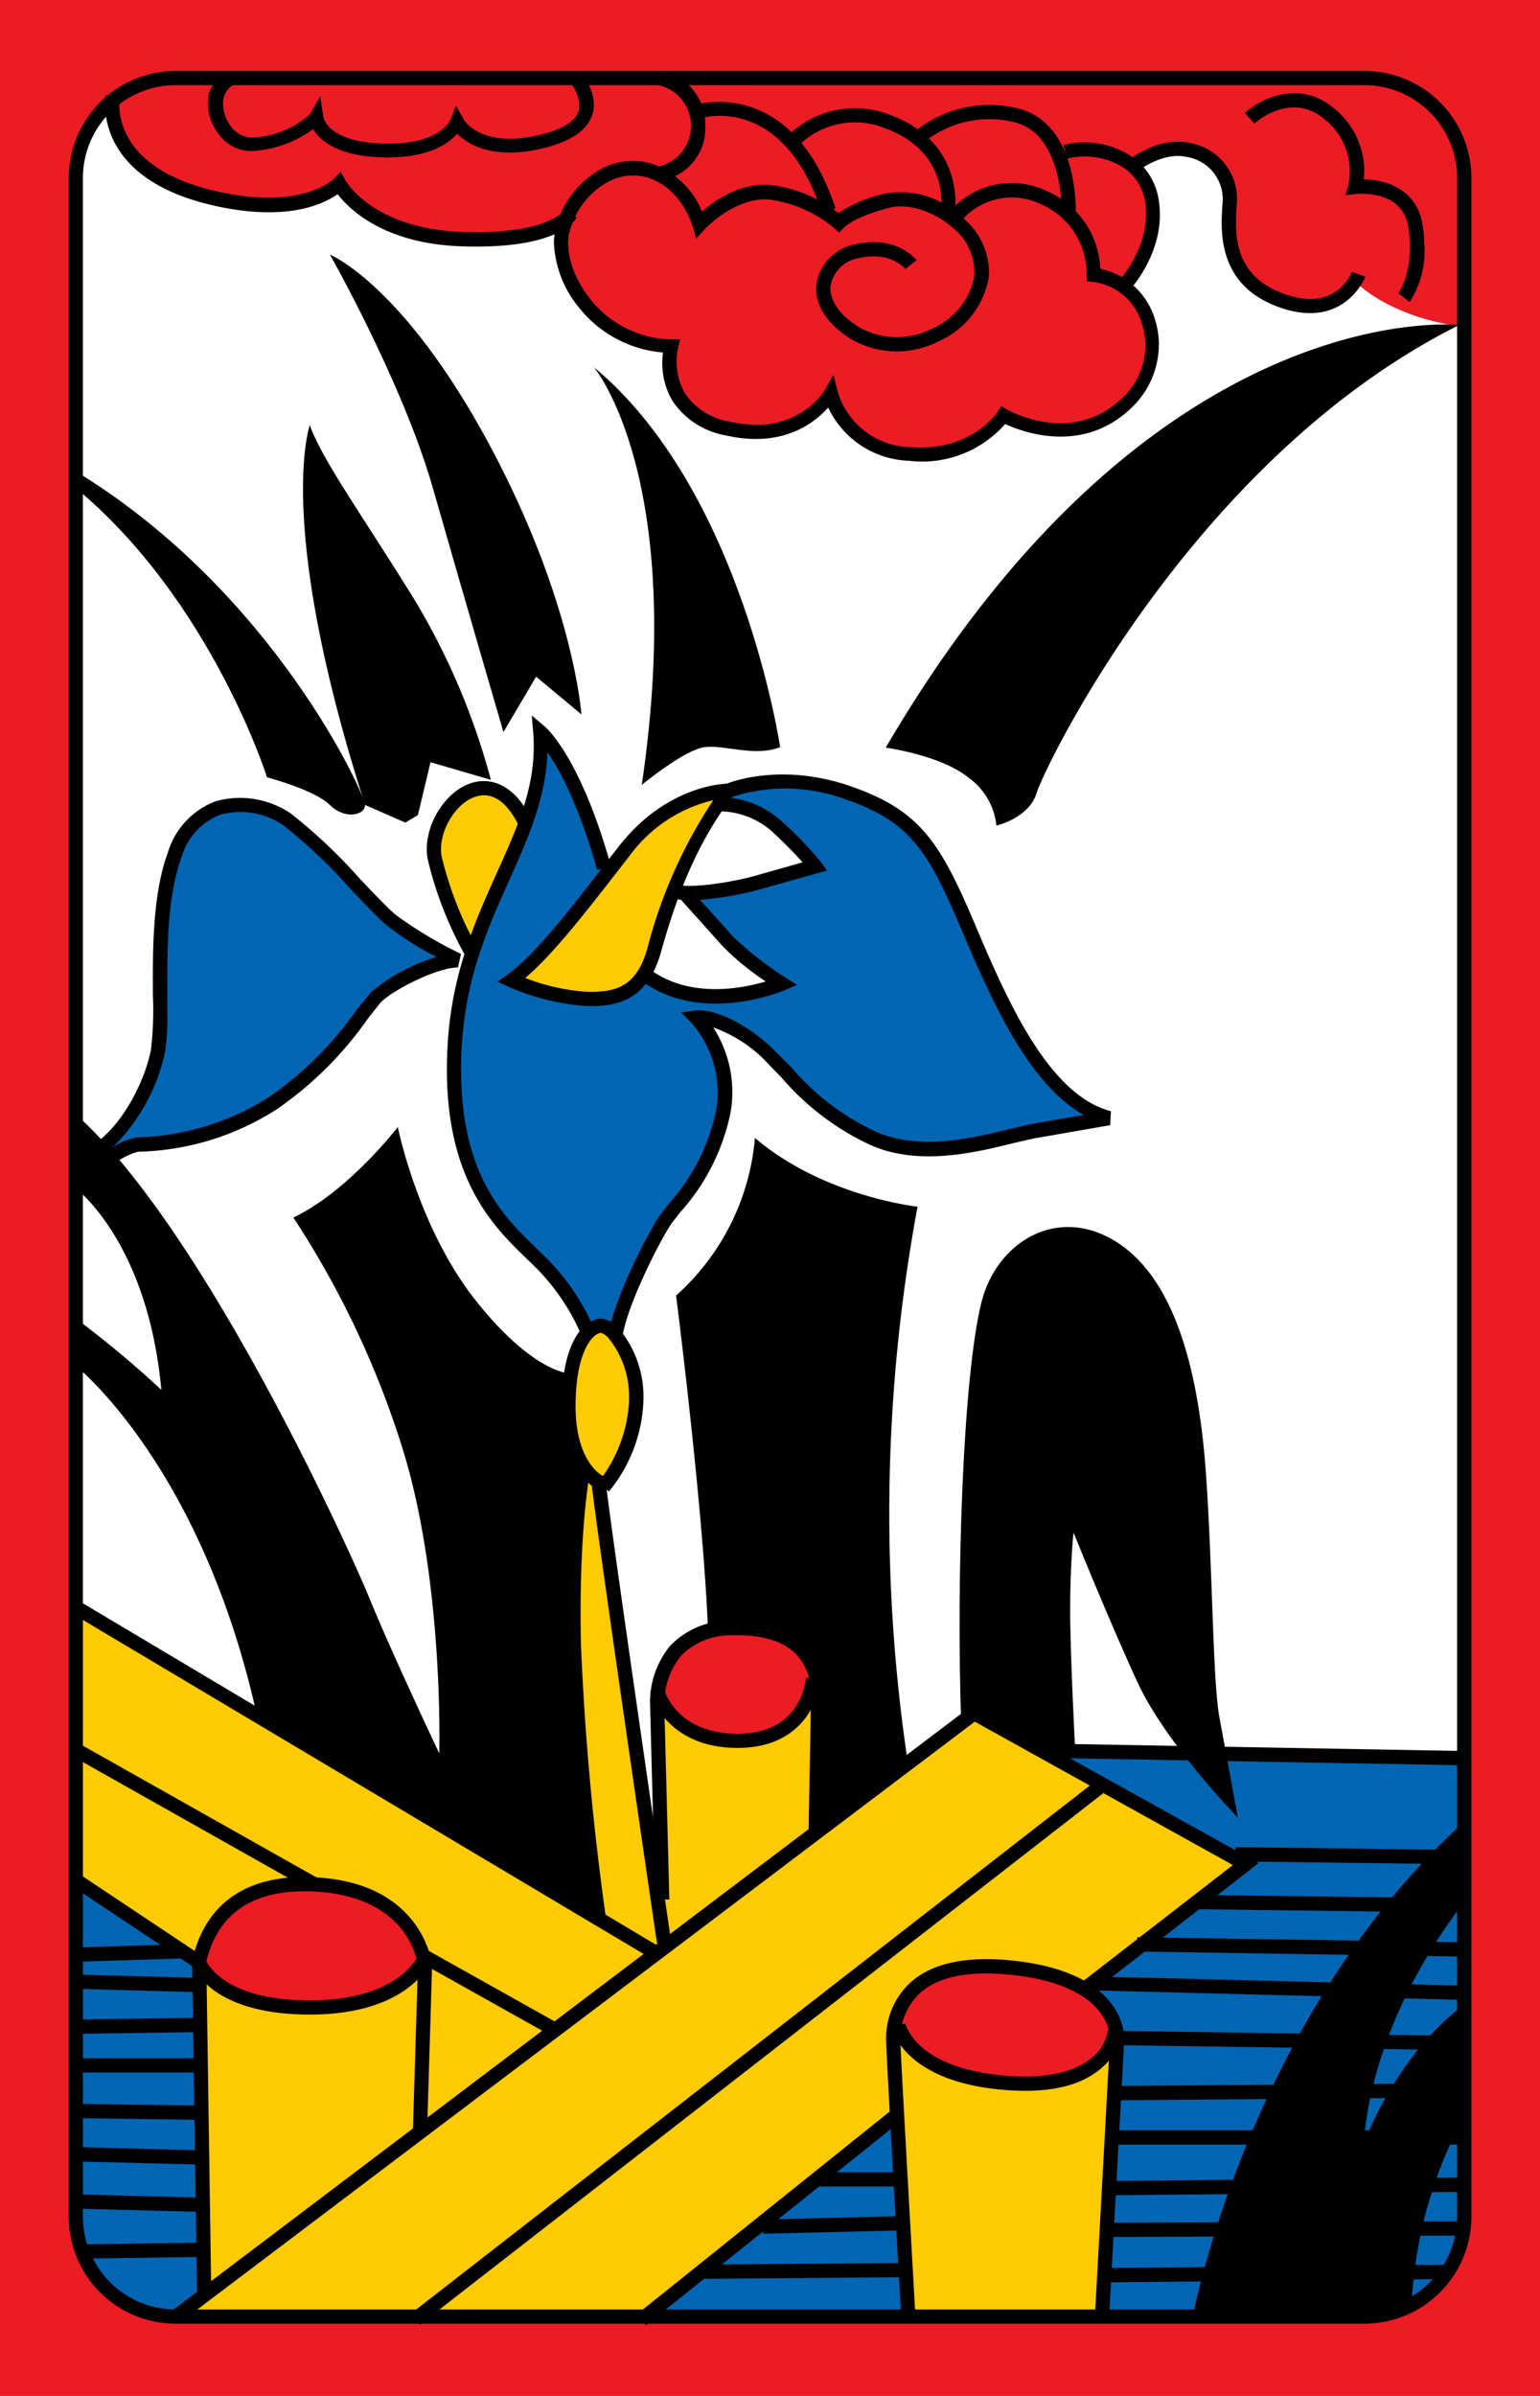 <svg id="_5_1" xmlns="http://www.w3.org/2000/svg" viewBox="0 0 153.07 238.11"><defs><style>.cls-1{fill:#ed1c24;}.cls-2{fill:#fff;}.cls-3{fill:#0066b3;}.cls-4{fill:#ffcb05;}</style></defs><title>_5_1</title><rect class="cls-1" width="153.07" height="238.11"/><path class="cls-2" d="M226.44,315.79V489.45l138.16,2.67V330.29l-6.16-16.5-18.67-2.34H326.94l-90.84-4.16A10.56,10.56,0,0,0,226.44,315.79Z" transform="translate(-218.9 -299.7)"/><path class="cls-1" d="M290.1,461.29a10.39,10.39,0,0,0-4.83,3.16,4.5,4.5,0,0,0-.83,4.5l.83,3.5,5.5,1.67,6.83-.67,4.67-4.66-.5-5.17-2.83-1.83-3.84-2.34Z" transform="translate(-218.9 -299.7)"/><path class="cls-1" d="M266.1,491.45l-10.16-4.66-8.34-2-8.66,2.83-5.34,6.67,9.84,8.16s13-2.33,13.5-2.5,7-4,7-4Z" transform="translate(-218.9 -299.7)"/><path class="cls-1" d="M315.27,509.45l-6.5-4.66s-3.67-2.67-2.83-3.84,3.83-7.33,3.83-7.33,7.33-1.33,8-1.33,11.17,2.33,11.17,2.33,5.83,7.83,5.83,8.33-2.83,8.34-2.83,8.34l-10.17,1.5Z" transform="translate(-218.9 -299.7)"/><path class="cls-3" d="M263.69,394.58a46.7,46.7,0,0,1-5.38-3.25c-2.62-1.88-5.5-5.63-8.87-8.5s-6.75-4.75-10.75-1.88-3.75,14.25-3.63,16.75a28.14,28.14,0,0,1-1.25,9c-.87,2.63-4.87,6.88-4.87,6.88l.62,1.37a10.89,10.89,0,0,1,3-1.5,31.29,31.29,0,0,0,10.88-2.5c4.75-2.25,9.5-8.37,11.62-11a15.27,15.27,0,0,1,8.25-4.75Z" transform="translate(-218.9 -299.7)"/><path class="cls-3" d="M279.19,386.58s-2.13-6-2.88-8-3.5-5.13-3.75-5.63a30.85,30.85,0,0,1-.62,5.63c-.5,1.5-3.63,10-5.63,14.62s-3.87,14.5-1.25,21.25,5.88,8.88,7.75,11.13,4.13,4,4.5,6.37a2.67,2.67,0,0,1,2.88.25,80.61,80.61,0,0,1,3.62-9.5c1.63-3.12,5-5.12,6.63-11.12s-1.38-10.13-2.13-10.75c0,0,4.13.12,8.75,5.62s8.75,6.63,12.5,7.38,11.5-1.63,13.13-2l5.87-1.38a12.88,12.88,0,0,1-5-3.25c-1.75-2.12-6.5-10.75-8.62-15.62s-3.5-9.75-10.38-12.63a20.63,20.63,0,0,0-13.75-.5c-.37.13-.12,1.13-.12,1.13a8.41,8.41,0,0,1,5.25,2.12c2.25,2.13,3.87,3.88,3.87,3.88s-3,1-5.12,1.75-7,1.37-8.63.75a30.85,30.85,0,0,1,5,4.87c1.75,2.38,4.25,4.38,5.5,4.5a13.88,13.88,0,0,1-6.5,1.38,15.61,15.61,0,0,1-7.12-2.38s-.63,1.88-3.5,2.25-9.5-1.62-9.5-1.62l2.12-2Z" transform="translate(-218.9 -299.7)"/><path class="cls-3" d="M324.44,473.45l40,.84v46.16s-.5,8-6.67,9-19.83.5-19.83.5l-9.5-.33,1.5-27.17s-.84-3.66-3.17-5l16-12.66-18.83-10.17Z" transform="translate(-218.9 -299.7)"/><polygon class="cls-3" points="90.2 230.42 89.03 210.59 64.7 229.75 90.2 230.42"/><path class="cls-3" d="M226.44,486.29,238.77,495l.67,32.67-3.17,2.17s-8.5-.17-9.83-8.17Z" transform="translate(-218.9 -299.7)"/><path class="cls-4" d="M309.1,530.12,307.77,503l.17-1.66s2.66,5.17,11.16,5.33,10.84-4.17,10.84-4.17l-.17,1.84-1.33,25.33Z" transform="translate(-218.9 -299.7)"/><path class="cls-4" d="M236.27,529.79l3.17-2.17-.67-32.17s2.83,4.34,11.17,3.67S261.1,495,261.1,495l-.33,16.67,54.67-41.5,27.33,14.67-15.5,12.5a29.82,29.82,0,0,0-7.33-2.34c-3.5-.5-12.34.34-12,6.34l.16,8.33-24.66,20.5-41.84-.33Z" transform="translate(-218.9 -299.7)"/><path class="cls-4" d="M285.1,493.45l-.5-5.33L284.44,469a8,8,0,0,0,7.5,3.84A9,9,0,0,0,299.6,468s.5-.49.67.67-.33,13.67-.33,13.67Z" transform="translate(-218.9 -299.7)"/><path class="cls-4" d="M283.94,493.79,261.1,511.12l-.5-1.83.5-14.34s-.16-5.66-8-7.5-13.66,2.17-14.33,7.5l-12.33-8.66-.17-26.84Z" transform="translate(-218.9 -299.7)"/><path class="cls-4" d="M278.27,431.45s-2.83,1.17-3,6,2,9.17,3.67,9.5c0,0,2.83-1.49,3.33-7.33S279.1,431.45,278.27,431.45Z" transform="translate(-218.9 -299.7)"/><path class="cls-4" d="M269.94,397.08a23.92,23.92,0,0,0,7.16,2c3.17.17,5.34-.83,6.34-4s4.83-13,7.83-16.83c0,0-3.5-.34-7.67,3s-8.83,10.83-8.83,10.83S270.77,396.7,269.94,397.08Z" transform="translate(-218.9 -299.7)"/><path class="cls-4" d="M265.77,393.79s3.33-7.17,4-9,1.5-3.84,1.5-3.84a7.56,7.56,0,0,0-4.17-3.16c-2.66-.67-5.33,3.5-5.16,6.33S265.77,393.79,265.77,393.79Z" transform="translate(-218.9 -299.7)"/><path class="cls-4" d="M283.94,493.79l-5.67-3.5s-3.67-23.33-3.5-30.67a68.34,68.34,0,0,1,2-14.17l1.67,1.84,6.5,45.16S285.27,494.12,283.94,493.79Z" transform="translate(-218.9 -299.7)"/><path class="cls-1" d="M229.6,310s.34,6.67,8.84,9.17S252.6,318,252.6,318s7.17,9,22.17,4c0,0-.83,10.34,10.67,12,0,0-.84,5.84,4.16,7.84s10.5-1,11.84-3c0,0,.16,5.16,7.33,6.16s9.83-4,9.83-4,8.67,4.17,13.34-2.16-1.34-10.5-1.34-10.5,5.34-4.5,1.34-12.17a4.56,4.56,0,0,1,5.16-1.5c3.5,1,4,3.83,4,6s-.33,6.33,4.17,8.67,8.33-1.67,8.33-1.67,3.17,3.5,10.67,4.5l.33-15.83a10,10,0,0,0-9.5-8.84l-119-.16S231.94,307.45,229.6,310Z" transform="translate(-218.9 -299.7)"/><path d="M236.36,306.75a10.64,10.64,0,0,0-10.63,10.63V520a10.64,10.64,0,0,0,10.63,10.63H354.52A10.64,10.64,0,0,0,365.15,520V317.38a10.64,10.64,0,0,0-10.63-10.63ZM227.14,520V317.38a9.24,9.24,0,0,1,9.22-9.22H354.52a9.23,9.23,0,0,1,9.21,9.22V520a9.23,9.23,0,0,1-9.21,9.22H236.36A9.24,9.24,0,0,1,227.14,520Z" transform="translate(-218.9 -299.7)"/><path d="M226.69,346.7c19.5,12,28.5,32,28.5,33s-2,1.5-3.5,0-6.25-2.75-6.25-2.75-5.5-17.5-19-28.75Z" transform="translate(-218.9 -299.7)"/><path d="M255.19,379.7l4,1.75,1.25-.75,1.25-5.25,6,1.75a69.44,69.44,0,0,0-7.5-17.75c-5.25-8.5-9.25-14-10.5-17.5C249.69,342,246.19,351.7,255.19,379.7Z" transform="translate(-218.9 -299.7)"/><path d="M268.94,372.45l3.25-5.5,4.5,3.75s-.75-11.25-9.25-27S251.69,325,251.69,325s7.25,12.75,10.25,23.25S268.94,372.45,268.94,372.45Z" transform="translate(-218.9 -299.7)"/><path d="M282.69,377.7s4.25-3.5,6.25-3.75,5,1,7.5,0c0,0-3.75-25.5-18.5-37.75C277.94,336.2,287.19,347.2,282.69,377.7Z" transform="translate(-218.9 -299.7)"/><path d="M306.94,374s5.5.75,8.25,3a6.71,6.71,0,0,1,2.75,4.75s3.25-.75,4-3.25,15.5-33.25,42-46.5C363.94,332,333.44,328.7,306.94,374Z" transform="translate(-218.9 -299.7)"/><path d="M309.33,496.78a7.57,7.57,0,0,0-2.35,5.86c0,1.07,1.44,26.28,1.5,27.35l1.41-.08c-.51-9.07-1.49-26.43-1.49-27.21a6.25,6.25,0,0,1,1.89-4.88c1.75-1.61,4.64-2.25,8.59-1.91,10.58.92,10.36,6.27,10.35,6.49,0,0-1.5,27.52-1.5,27.52l1.41.07,1.5-27.5c0-.26.42-6.94-11.64-8C314.64,494.12,311.38,494.89,309.33,496.78Z" transform="translate(-218.9 -299.7)"/><path d="M307.49,501.09c.05.23,1.22,5.54,11.39,6.32,4.38.34,7.62-.44,9.65-2.32a5.56,5.56,0,0,0,1.87-3.64H329a4.09,4.09,0,0,1-1.41,2.6c-1.7,1.57-4.67,2.25-8.58,1.95-9-.7-10.07-5-10.11-5.19Z" transform="translate(-218.9 -299.7)"/><rect x="251.05" y="502.87" width="86.76" height="1.42" transform="translate(-466.01 -12.95) rotate(-37.87)"/><path d="M315.26,469.39l-79.33,60,.86,1.13,79-59.72,25.65,14.25-16,12.4,39,1,0-1.41-35-.87L344,484.86l-28.34-15.75Z" transform="translate(-218.9 -299.7)"/><rect x="279.13" y="519.37" width="32.37" height="1.42" transform="translate(-479.36 -0.55) rotate(-38.73)"/><path d="M238.07,494.26l-.08.31v.14l.5,33,1.41,0s-.49-32.72-.49-32.9l0-.19c1.19-4.89,4.79-7.23,10.7-6.94,9.48.46,10.3,7.08,10.33,7.37,0,0-.5,16.4-.5,16.4l1.41.05.5-16.5c0-.18-.93-8.21-11.67-8.73C245.63,486,239.79,487.23,238.07,494.26Z" transform="translate(-218.9 -299.7)"/><rect x="254.48" y="443.12" width="1.42" height="66.93" transform="translate(-503.75 152.23) rotate(-59.22)"/><path d="M226.29,487.29l11.83,7.89c.47,1,2.8,4.73,11.57,4.73,7.87,0,10.83-3.29,11.76-4.75l11.89,6.66.69-1.23-13.19-7.39-.31.74c-.08.18-2,4.56-10.84,4.56s-10.32-4-10.33-4l-.08-.22-.2-.14-12-8Z" transform="translate(-218.9 -299.7)"/><rect x="237.73" y="466.84" width="1.42" height="26.98" transform="translate(-515.98 152.42) rotate(-60.58)"/><path d="M275.23,463a272.67,272.67,0,0,0,2.51,27.59l1.4-.21a273.5,273.5,0,0,1-2.5-27.41c-.24-11.75,1-17.53,1-17.59l-1.39-.3C276.19,445.29,275,451,275.23,463Z" transform="translate(-218.9 -299.7)"/><path d="M274.73,439.45c0,5.25,2.18,7.3,3,7.91.48,4.51,6.22,43.74,6.47,45.45l1.4-.21c-.06-.4-5.61-38.36-6.4-44.87l.22.2a15,15,0,0,0,3.43-8.94,10.59,10.59,0,0,0-2.47-7.3,2.5,2.5,0,0,0-1.73-.94C277.22,430.75,274.73,432.58,274.73,439.45Zm4,6.87c-.11-.05-2.62-1.45-2.62-6.87s1.72-7.29,2.55-7.29a1.8,1.8,0,0,1,.77.58,9.21,9.21,0,0,1,2,5.78c0,.13,0,.27,0,.4a14.21,14.21,0,0,1-2.6,7.47Z" transform="translate(-218.9 -299.7)"/><path d="M291.66,460.75a8.26,8.26,0,0,0-6.14,2.5,8.81,8.81,0,0,0-2,6h0s.5,19.22.5,19.22l1.41,0-.5-19.25a7.53,7.53,0,0,1,1.69-5,6.91,6.91,0,0,1,5.13-2c2.79-.08,4.88.52,6.19,1.79a5.58,5.58,0,0,1,1.58,4l-.25,13.49,1.42,0,.25-13.5a7,7,0,0,0-2-5C297.29,461.38,294.86,460.65,291.66,460.75Z" transform="translate(-218.9 -299.7)"/><path d="M299,466.45c0,.06-.29,5.55-6.79,5.55-6.08,0-7.27-4.29-7.32-4.47l-1.37.35c0,.05,1.47,5.53,8.69,5.53,6.7,0,8.21-5.15,8.21-7Z" transform="translate(-218.9 -299.7)"/><path d="M337.44,530s5.5-29.75,27-49.25v8s-9,10.75-10,24c0,0,3.25-9,10.25-14v10.75a44.18,44.18,0,0,0-5.5,19.5,36,36,0,0,1-4.67,1Z" transform="translate(-218.9 -299.7)"/><rect x="342.73" y="453.08" width="1.42" height="42.01" transform="translate(-355.6 509.3) rotate(-88.98)"/><rect x="351.1" y="473.95" width="1.42" height="20.25" transform="translate(-355.48 530.19) rotate(-89.29)"/><rect x="347.1" y="478.7" width="1.42" height="20.25" transform="translate(-364.18 530.88) rotate(-89.29)"/><rect x="347.48" y="476.95" width="1.42" height="32.5" transform="translate(-369.22 534.06) rotate(-89.12)"/><rect x="346.6" y="485.33" width="1.42" height="34.25" transform="translate(-379.06 542.7) rotate(-89.16)"/><rect x="329.69" y="506.87" width="30.25" height="1.42" transform="translate(-223.08 -296.84) rotate(-0.47)"/><rect x="110.7" y="211.71" width="34.5" height="1.42"/><rect x="329.1" y="516.25" width="35.5" height="1.42" transform="translate(-223.88 -296.32) rotate(-0.55)"/><rect x="329.1" y="520.5" width="35.5" height="1.42" transform="translate(-221.03 -298.28) rotate(-0.23)"/><rect x="328.77" y="524.91" width="33.84" height="1.42" transform="translate(-223.96 -296.33) rotate(-0.55)"/><rect x="288.6" y="524.66" width="20.33" height="1.42" transform="translate(-223.23 -297.22) rotate(-0.47)"/><rect x="294.77" y="520.08" width="14" height="1.42" transform="translate(-231.39 -292.26) rotate(-1.38)"/><rect x="81.37" y="215.88" width="8" height="1.42"/><rect x="226.6" y="493.08" width="10.67" height="1.42" transform="translate(-234.09 -292.27) rotate(-1.78)"/><rect x="232.06" y="490.62" width="1.42" height="12.34" transform="translate(-489.02 416.36) rotate(-88.45)"/><rect x="226.27" y="500.33" width="12.33" height="1.42" transform="translate(-225.77 -296.46) rotate(-0.79)"/><rect x="7.7" y="204.55" width="12.5" height="1.42"/><rect x="231.98" y="503.29" width="1.42" height="12.5" transform="translate(-498.82 435.7) rotate(-89.23)"/><rect x="232.06" y="507.62" width="1.42" height="12.67" transform="translate(-506.04 433.4) rotate(-88.49)"/><rect x="232.14" y="512.2" width="1.42" height="12.84" transform="translate(-510.53 438.24) rotate(-88.51)"/><rect x="227.27" y="522.66" width="11.83" height="1.42" transform="translate(-226.08 -296.44) rotate(-0.79)"/><path d="M314.44,471l1.25-1,5.75,3.17s.5.67,4.33.5c0,0-.5-9.5-.5-14s.33-7.67.33-7.67,3.5,8.67,6.34,14.84,10,13.5,10,13.5-1.17-6.34-1.84-10-.66-14.67-1.33-24.17-2.83-19.16-8.83-23-12.05.06-13.5,6C314.6,436.62,313.94,456.62,314.44,471Z" transform="translate(-218.9 -299.7)"/><path d="M289.27,461.62a23.48,23.48,0,0,1,5.83.17c3,.5,5,1.83,5.09,6.16s-.25,12.84-.25,12.84.16.67,1.33-.17,7.83-6,7.83-6a166.93,166.93,0,0,1,1-55s-9.33-1-16.16-6.83a23.7,23.7,0,0,1-7.84,15.66S288.77,449.29,289.27,461.62Z" transform="translate(-218.9 -299.7)"/><path d="M277.94,490.33l.5-1.25s-4.38-17.13-1.5-43.38c0,0-1.88-3-1.38-9.5,0,0-3.62,0-9.37-7.25s-7.75-17.25-7.75-17.25-4.88,6.38-10.38,9a91.43,91.43,0,0,1,10.75,22.63c4.25,13.37,3.75,30.62,3.75,30.62s-4.62-9.75-6.87-15.25-16.63-37-29.25-48.25l-.13,7.25s7.25,5.25,8.63,20.13a101.1,101.1,0,0,0-8.38-7l-.12,4.62s12.5,9.88,18,34.75Z" transform="translate(-218.9 -299.7)"/><path d="M240.4,379.31a7.82,7.82,0,0,0-4.8,5.07c-1.56,4.23-1.52,9.77-1.5,14.21a34.08,34.08,0,0,1-.19,5.4c-.63,3.31-3,7.78-5.84,9.53l-.92.55,2.46,1.76.42-.31a7.14,7.14,0,0,1,2.57-1.36,26.54,26.54,0,0,0,13.9-4.28,35.92,35.92,0,0,0,9-9l1.25-1.57c1.24-1.24,5.58-3.46,7.67-3.46l.3-1.35a40.7,40.7,0,0,1-6.51-3.9c-.8-.68-2.1-2.05-3.47-3.49a53,53,0,0,0-6.93-6.56A9,9,0,0,0,240.4,379.31Zm-5.1,24.94a24.73,24.73,0,0,0,.23-4.14c0-.49,0-1,0-1.53s0-1.18,0-1.79c0-4,.15-8.46,1.42-11.92a6.38,6.38,0,0,1,3.91-4.22,7.59,7.59,0,0,1,6.2,1.06,53.25,53.25,0,0,1,6.69,6.35c1.46,1.54,2.72,2.87,3.58,3.6a30.67,30.67,0,0,0,4.95,3.14,18.55,18.55,0,0,0-6.49,3.49L254.39,400a35,35,0,0,1-8.68,8.68,25.57,25.57,0,0,1-13.11,4.05,5.72,5.72,0,0,0-2.58,1.07A18.72,18.72,0,0,0,235.3,404.25Z" transform="translate(-218.9 -299.7)"/><path d="M291.27,377.58c-.25,0-6.07.07-10.89,6.27l-1.15,1.48c-4,5.19-7.21,9.29-9.88,11.22l-1,.71,1.11.51a23.34,23.34,0,0,0,7.42,1.89c3.19.15,6.33-.39,7.72-5.35,1.29-4.61,3.28-10.55,7.21-15.59l.89-1.14Zm-10.92,8.62,1.15-1.48a14.43,14.43,0,0,1,8.3-5.5,48.49,48.49,0,0,0-6.55,14.71c-1.06,3.81-3.11,4.47-6.28,4.32a20.59,20.59,0,0,1-5.86-1.36C273.72,394.67,276.68,390.93,280.35,386.2Z" transform="translate(-218.9 -299.7)"/><path d="M290.4,378.91l.07,1.42a8,8,0,0,1,5.32,2.14c1.43,1.34,2.33,2.31,2.89,2.93l-4.29,1.21c-2.23.69-6.66,1.43-8.27,1l-.37,1.37c2,.56,6.91-.34,9.06-1l6.3-1.77-.61-.83a34.43,34.43,0,0,0-3.75-3.92A9.3,9.3,0,0,0,290.4,378.91Z" transform="translate(-218.9 -299.7)"/><path d="M286.41,388.92l4.34,4.84a26.85,26.85,0,0,0,4.26,3.48c-2.38.71-7.54,1.71-11.49-1.19l-.84,1.14c5.93,4.36,13.86,1.06,14.2.92l1.24-.53-1.14-.72a34.76,34.76,0,0,1-5.19-4.05L287.47,388Z" transform="translate(-218.9 -299.7)"/><path d="M291,377.64l.56,1.3a17.07,17.07,0,0,1,11.32.18c6.53,2.23,8.27,5.16,11.58,12.95,2.8,6.57,6.51,15.26,12.15,18.43l-5.3.93-2,.46c-3.6.89-9.06,2.23-13.41.25a24.5,24.5,0,0,1-8.31-6.33l-2-2c-2.86-2.69-6-3.9-7.59-3.68l-1.39.2,1,1a10.51,10.51,0,0,1,2.47,8.71,19.93,19.93,0,0,1-4.67,9.25l-.88,1.13c-1.18,1.69-4.43,8-5.11,11.61l1.39.26c.64-3.37,3.78-9.48,4.88-11.06l.82-1.05a21.14,21.14,0,0,0,5-9.9,11.79,11.79,0,0,0-1.72-8.47,13.6,13.6,0,0,1,4.87,3l1.94,2a26.11,26.11,0,0,0,8.75,6.65c4.81,2.19,10.55.77,14.34-.17l1.93-.44,7.63-1.33.07-1.39c-6.3-1.61-10.48-11.43-13.52-18.59-3.43-8.05-5.39-11.32-12.43-13.73S291.2,377.54,291,377.64Z" transform="translate(-218.9 -299.7)"/><path d="M271.9,372.51c.4,5-1.45,9.13-3.6,13.9s-4.48,10-4.9,17c-.79,13,4.41,18.06,7.85,21.38l.85.83a21.39,21.39,0,0,1,4.51,6.59l1.32-.51a22.22,22.22,0,0,0-4.83-7.08l-.87-.85c-3.2-3.09-7.5-7.25-7.5-17.74,0-.81,0-1.65.08-2.53.41-6.76,2.63-11.72,4.79-16.51,1.85-4.12,3.57-8.06,3.71-12.54,1.2,1.74,3.14,5.27,4.94,11.7l1.37-.39c-3-10.75-6.41-13.72-6.56-13.85l-1.3-1.1Z" transform="translate(-218.9 -299.7)"/><path d="M265.71,377.53c-2.76.91-4.85,4.58-4.3,7.55a37.14,37.14,0,0,0,3.91,9.9l1.23-.72a36.07,36.07,0,0,1-3.75-9.43c-.42-2.26,1.27-5.27,3.35-5.95s3.49,1.19,4.32,2.89l1.27-.63C269.61,376.79,266.81,377.17,265.71,377.53Z" transform="translate(-218.9 -299.7)"/><path d="M278.31,316.69a9.3,9.3,0,0,0-4.23,5.95,6,6,0,0,0-.12,1.21,10.8,10.8,0,0,0,2.47,6.39,11.88,11.88,0,0,0,8.37,4.49,7.75,7.75,0,0,0-.07.95,7.38,7.38,0,0,0,1,3.84,8,8,0,0,0,5.36,3.46c5.6,1.27,8.77-1.25,10.13-2.78a9.2,9.2,0,0,0,8,5.29,11,11,0,0,0,9.59-3.65c1.78.82,7.54,2.94,12.28-1.36a8.76,8.76,0,0,0,3-6.51,8.44,8.44,0,0,0-.43-2.65,7.26,7.26,0,0,0-5.39-4.91,8.86,8.86,0,0,0-5.4-7.76,8.08,8.08,0,0,0-9.36,1.84,8.5,8.5,0,0,0-6.62-1.55,13.84,13.84,0,0,0-4.66,1.93,13.69,13.69,0,0,0-6.76-2.79c-3-.26-5.55,1.56-6.79,2.64a8.4,8.4,0,0,0-5.07-4.78A6.64,6.64,0,0,0,278.31,316.69Zm13.12,24.91a6.69,6.69,0,0,1-4.46-2.81,6.47,6.47,0,0,1-.68-4.5l.21-.86-.88,0a10.52,10.52,0,0,1-8.08-4.05c-1.64-2.07-2.46-4.59-2.08-6.43a7.93,7.93,0,0,1,3.57-5,5.18,5.18,0,0,1,4.2-.61c3.4,1,4.51,4.81,4.52,4.85l.35,1.22.86-.94s3-3.23,6.42-2.94a12.64,12.64,0,0,1,6.42,2.83l.52.46.48-.52s1-1.05,4.48-1.95c1.86-.49,4.47.34,6.34,2a5.62,5.62,0,0,1,2.11,4.88,7.12,7.12,0,0,1-4.19,5.13,7.62,7.62,0,0,1-7.24-.14c-2-1.22-3.06-2.77-2.82-4.26a3.41,3.41,0,0,1,2.78-2.61c3.14-.71,4.56,1,4.62,1.08l1.12-.87c-.08-.1-2-2.51-6.05-1.59a4.81,4.81,0,0,0-3.87,3.76c-.33,2.1.94,4.17,3.49,5.71a9.07,9.07,0,0,0,8.58.2,8.56,8.56,0,0,0,5-6.22,5.29,5.29,0,0,0,.05-.8,7.16,7.16,0,0,0-2.53-5.22,6.59,6.59,0,0,1,7.64-1.43,7.54,7.54,0,0,1,4.6,7l0,.68.68.07a5.8,5.8,0,0,1,4.8,4.11,7.12,7.12,0,0,1-2.21,7.66c-4.88,4.42-10.92,1.05-11.17.91l-.58-.33-.37.55c-.11.17-2.71,4-8.69,3.52a7.71,7.71,0,0,1-7.19-5.46l-.44-1.74-.87,1.56C300.71,338.64,298.12,343.12,291.43,341.6Z" transform="translate(-218.9 -299.7)"/><path d="M324.58,314.11l.38,1.36a7.23,7.23,0,0,1,5.54.84,5,5,0,0,1,2.24,3.58c.6,4.26-2.62,7.71-2.65,7.74l1,1c.15-.16,3.73-4,3-8.92a6.36,6.36,0,0,0-2.87-4.56A8.53,8.53,0,0,0,324.58,314.11Z" transform="translate(-218.9 -299.7)"/><path d="M331.16,315.57l.89,1.1s2.44-1.94,4.89-1.36a4.26,4.26,0,0,1,3.46,4.77c-.17,2.64-.51,8.05,5.81,10.21s8.38-3,8.39-3.1l-1.33-.48c-.06.17-1.53,4-6.6,2.24-5.3-1.81-5-6.15-4.86-8.74a5.65,5.65,0,0,0-4.54-6.28C334.13,313.19,331.28,315.47,331.16,315.57Z" transform="translate(-218.9 -299.7)"/><path d="M342.63,310.93l.95,1.05c.15-.13,3.6-3.21,6.91-.48a6.6,6.6,0,0,1,2.43,6.6l-.28,1,1.05-.12c.19,0,4.65-.51,5.21,3.4.61,4.26-1,6.44-1,6.46l1.11.88a9.17,9.17,0,0,0,1.47-5.45,14.45,14.45,0,0,0-.16-2.09c-.52-3.69-3.69-4.64-5.88-4.65a5.76,5.76,0,0,0,.06-.78,8,8,0,0,0-3.09-6.35C348,307.59,344.17,309.52,342.63,310.93Z" transform="translate(-218.9 -299.7)"/><path d="M284.34,308.16a4.15,4.15,0,0,1,0,8.1l.23,1.39a5.28,5.28,0,0,0,4.43-5.56,5.35,5.35,0,0,0-4.45-5.34Z" transform="translate(-218.9 -299.7)"/><path d="M239.6,320c7.61,1.87,11.45,0,12.86-1,1.13,1.47,4.56,4.91,12.28,5.18,9.51.34,11.31-2.54,11.49-2.87L275,320.6s-1.62,2.45-10.2,2.15c-8.76-.32-11.46-4.94-11.57-5.14l-.47-.84-.67.7s-3.25,3.31-12.14,1.13c-10.23-2.51-9.19-8.91-9.14-9.19l-1.39-.25C229.35,309.49,228.09,317.15,239.6,320Z" transform="translate(-218.9 -299.7)"/><path d="M239.66,309a4.92,4.92,0,0,0,.84,3.84,4,4,0,0,0,3.72,1.85,11.24,11.24,0,0,0,5.8-2.16c.69,1.13,2.43,2.69,6.9,2.81s6.54-1.33,7.41-2.35c1.12,1.1,3.74,2.72,9,1.33,2.5-.68,4-1.78,4.46-3.28.61-2.06-1.05-4-1.12-4l-1.06.94a3.41,3.41,0,0,1,.82,2.71c-.3,1-1.5,1.78-3.47,2.31-6.15,1.65-8-1.37-8-1.5l-.75-1.3-.54,1.41s-1,2.51-6.64,2.36-6-2.61-6-2.71l-.3-2-1,1.77a9.1,9.1,0,0,1-5.46,2.32,2.59,2.59,0,0,1-2.48-1.18,3.61,3.61,0,0,1-.68-2.71,2.19,2.19,0,0,1,.93-1.3l-.7-1.23A3.59,3.59,0,0,0,239.66,309Z" transform="translate(-218.9 -299.7)"/><path d="M288.05,310.11l.43,1.35c.34-.1,8.23-2.43,12.12,9.38l1.34-.44C297.61,307.22,288.15,310.08,288.05,310.11Z" transform="translate(-218.9 -299.7)"/><path d="M297.24,313.15l1.05,1a8,8,0,0,1,8.73-1.65c6.34,2.42,5.43,8,5.39,8.21l1.39.26c0-.07,1.19-6.95-6.28-9.79A9.52,9.52,0,0,0,297.24,313.15Z" transform="translate(-218.9 -299.7)"/><path d="M309.61,312.94l1,1a10.35,10.35,0,0,1,8.87-2.15c5.17,1,4.94,9,4.94,9.11l1.41.05c0-.38.28-9.28-6.07-10.55A11.78,11.78,0,0,0,309.61,312.94Z" transform="translate(-218.9 -299.7)"/></svg>